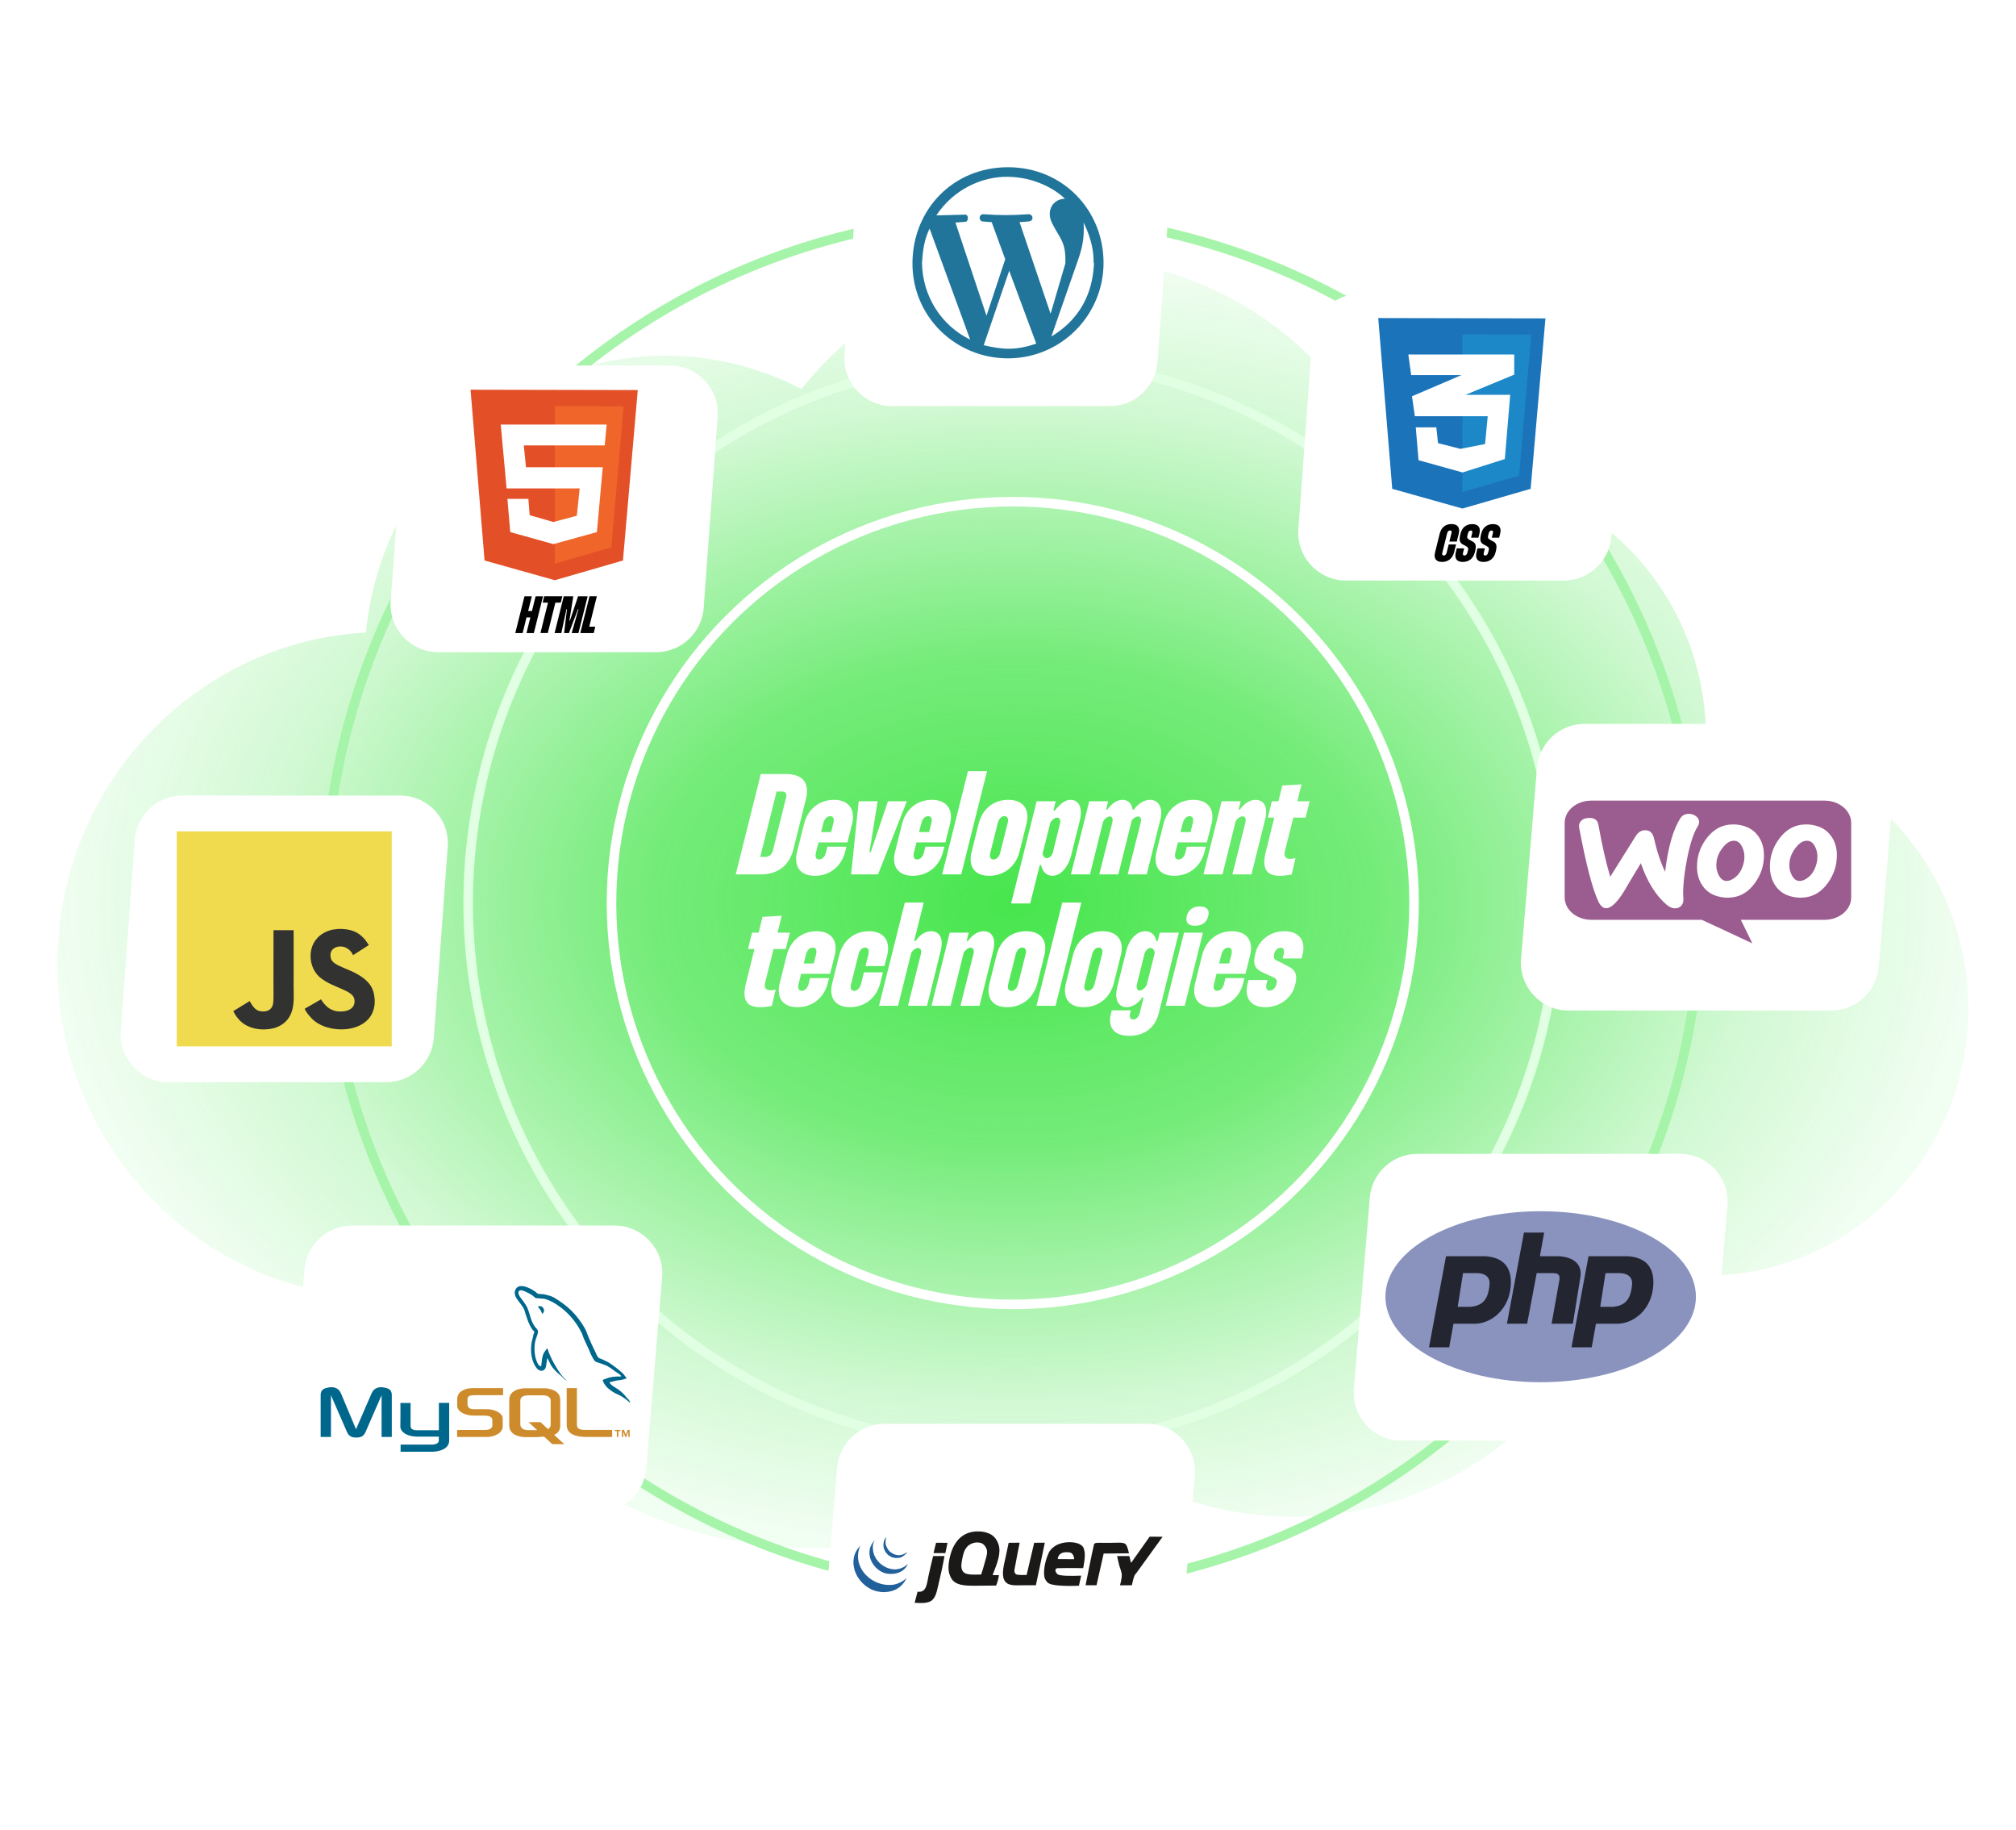 <svg width="844" height="766" viewBox="0 0 844 766" fill="none" xmlns="http://www.w3.org/2000/svg">
<path d="M714.224 310.186H714.161C714.161 309.734 714.224 309.283 714.224 308.831C714.224 247.24 665.28 197.258 604.827 197.258C597.049 197.258 589.461 198.097 582.189 199.709C560.499 145.922 508.71 108 448.13 108C402.664 108 362.131 129.412 335.572 162.819C317.94 153.674 298.441 148.901 278.66 148.889C213.212 148.889 159.462 199.709 153.202 264.783C82.062 268.652 24.961 328.115 24.012 401.959C23.001 478.835 83.39 542.038 158.767 543.005C164.647 543.07 170.339 542.683 176.03 541.973C205.181 604.661 267.721 648 340.251 648C384.01 648 424.101 632.199 455.466 605.951C479.432 624.073 509.026 634.908 541.149 634.908C607.04 634.908 662.498 589.827 679.761 528.236C690.637 531.913 702.209 533.976 714.287 533.976C774.866 533.976 824 483.865 824 422.081C823.937 360.297 774.866 310.186 714.224 310.186Z" fill="url(#paint0_radial_1927_4098)"/>
<circle cx="424" cy="378" r="288" stroke="#A6F4A9" stroke-width="4"/>
<circle cx="424" cy="378" r="228" stroke="#E1FFE3" stroke-width="4"/>
<circle cx="424" cy="378" r="168" stroke="white" stroke-width="4"/>
<path d="M318.508 324H329.008C335.968 324 339.088 327.6 337.408 334.44L332.128 355.56C330.388 362.46 325.468 366 318.568 366H308.008L318.508 324ZM325.108 331.32L318.268 358.68H320.308C322.108 358.68 323.188 357.72 323.668 355.68L329.008 334.26C329.548 332.22 329.008 331.32 327.268 331.32H325.108ZM342.664 352.62L341.584 356.88C341.164 358.68 341.644 359.76 342.904 359.76C344.164 359.76 345.364 358.68 345.784 356.88L346.384 354.42H354.364L353.824 356.46C352.324 362.64 347.344 366.6 341.164 366.6C334.984 366.6 332.164 362.7 333.724 356.46L336.604 344.94C338.164 338.7 342.964 334.8 349.144 334.8C355.264 334.8 358.264 338.76 356.704 344.94L354.784 352.62H342.664ZM344.704 344.52L343.744 348.3H347.944L348.904 344.52C349.324 342.72 348.844 341.64 347.584 341.64C346.324 341.64 345.124 342.72 344.704 344.52ZM359.5 335.4H367.42L364 356.7H364.54L371.74 335.4H379.66L367.6 366H356.32L359.5 335.4ZM383.68 352.62L382.6 356.88C382.18 358.68 382.66 359.76 383.92 359.76C385.18 359.76 386.38 358.68 386.8 356.88L387.4 354.42H395.38L394.84 356.46C393.34 362.64 388.36 366.6 382.18 366.6C376 366.6 373.18 362.7 374.74 356.46L377.62 344.94C379.18 338.7 383.98 334.8 390.16 334.8C396.28 334.8 399.28 338.76 397.72 344.94L395.8 352.62H383.68ZM385.72 344.52L384.76 348.3H388.96L389.92 344.52C390.34 342.72 389.86 341.64 388.6 341.64C387.34 341.64 386.14 342.72 385.72 344.52ZM394.434 366L405.234 322.8H413.214L402.414 366H394.434ZM409.672 344.94C411.112 339 415.612 334.8 422.092 334.8C428.632 334.8 431.212 339.06 429.712 344.94L426.832 356.46C425.392 362.34 420.652 366.6 414.172 366.6C407.692 366.6 405.292 362.4 406.792 356.46L409.672 344.94ZM417.712 344.52L414.592 356.94C414.172 358.68 414.652 359.76 415.912 359.76C417.172 359.76 418.312 358.68 418.732 356.94L421.852 344.52C422.332 342.66 421.792 341.64 420.532 341.64C419.272 341.64 418.192 342.66 417.712 344.52ZM433.986 335.4H441.966L441.006 339.3H441.546C444.306 335.88 446.346 334.8 448.206 334.8C451.806 334.8 453.366 338.34 452.046 343.56L448.446 358.02C447.126 363.18 443.946 366.6 440.586 366.6C438.366 366.6 436.446 365.1 435.846 362.1H435.306L431.286 378.18H423.306L433.986 335.4ZM439.746 344.28L436.506 357.18C436.626 358.38 437.346 359.22 438.306 359.22C439.386 359.22 440.466 358.14 440.826 356.64L443.766 344.76C444.126 343.32 443.646 342.24 442.626 342.24C441.666 342.24 440.466 343.08 439.746 344.28ZM448.339 366L456.019 335.4H463.939L463.099 338.88L463.639 338.82C465.499 336.24 467.719 334.8 469.939 334.8C472.339 334.8 473.779 336.3 474.139 338.88H474.679C476.599 336.24 479.179 334.8 481.459 334.8C484.819 334.8 487.099 337.74 485.779 343.08L480.079 366H472.099L477.559 344.28C477.919 342.78 477.499 341.76 476.479 341.76C475.699 341.76 474.799 342.3 473.839 343.32C473.779 343.44 473.779 343.5 473.779 343.56L468.199 366H460.219L465.679 344.28C466.039 342.78 465.619 341.76 464.599 341.76C463.699 341.76 462.619 342.54 461.839 343.8L456.319 366H448.339ZM493.133 352.62L492.053 356.88C491.633 358.68 492.113 359.76 493.373 359.76C494.633 359.76 495.833 358.68 496.253 356.88L496.853 354.42H504.833L504.293 356.46C502.793 362.64 497.813 366.6 491.633 366.6C485.453 366.6 482.633 362.7 484.193 356.46L487.073 344.94C488.633 338.7 493.433 334.8 499.613 334.8C505.733 334.8 508.733 338.76 507.173 344.94L505.253 352.62H493.133ZM495.173 344.52L494.213 348.3H498.413L499.373 344.52C499.793 342.72 499.313 341.64 498.053 341.64C496.793 341.64 495.593 342.72 495.173 344.52ZM503.827 366L511.447 335.4H519.427L518.527 338.88L519.127 338.82C521.047 336.18 523.327 334.8 525.667 334.8C528.967 334.8 531.007 337.5 529.627 343.08L523.927 366H515.947L521.407 344.22C521.767 342.72 521.287 341.7 520.207 341.7C519.247 341.7 518.167 342.48 517.327 343.68L511.807 366H503.827ZM530.784 342.24L532.464 335.4H535.224L536.844 328.8L544.884 328.32L543.144 335.4H548.304L546.564 342.24H541.464L537.924 356.34C537.324 358.74 538.524 359.52 540.204 359.52C540.804 359.52 541.584 359.4 542.364 359.22L540.744 366.06C538.944 366.42 537.264 366.6 535.824 366.6C530.784 366.6 528.024 364.2 529.884 356.76L533.484 342.24H530.784ZM313.167 397.24L314.847 390.4H317.607L319.227 383.8L327.267 383.32L325.527 390.4H330.687L328.947 397.24H323.847L320.307 411.34C319.707 413.74 320.907 414.52 322.587 414.52C323.187 414.52 323.967 414.4 324.747 414.22L323.127 421.06C321.327 421.42 319.647 421.6 318.207 421.6C313.167 421.6 310.407 419.2 312.267 411.76L315.867 397.24H313.167ZM335.399 407.62L334.319 411.88C333.899 413.68 334.379 414.76 335.639 414.76C336.899 414.76 338.099 413.68 338.519 411.88L339.119 409.42H347.099L346.559 411.46C345.059 417.64 340.079 421.6 333.899 421.6C327.719 421.6 324.899 417.7 326.459 411.46L329.339 399.94C330.899 393.7 335.699 389.8 341.879 389.8C347.999 389.8 350.999 393.76 349.439 399.94L347.519 407.62H335.399ZM337.439 399.52L336.479 403.3H340.679L341.639 399.52C342.059 397.72 341.579 396.64 340.319 396.64C339.059 396.64 337.859 397.72 337.439 399.52ZM359.413 399.52L356.293 411.94C355.813 413.68 356.353 414.76 357.613 414.76C358.873 414.76 360.013 413.68 360.433 411.94L361.693 407.02H369.613L368.533 411.46C366.973 417.64 362.053 421.6 355.873 421.6C349.693 421.6 346.873 417.7 348.433 411.46L351.313 399.94C352.873 393.7 357.613 389.8 363.793 389.8C369.973 389.8 372.913 393.76 371.413 399.94L370.273 404.38H362.353L363.553 399.52C363.973 397.72 363.493 396.64 362.233 396.64C360.973 396.64 359.833 397.72 359.413 399.52ZM368.007 421L378.807 377.8H386.727L382.707 393.88H383.307C385.167 391.18 387.447 389.8 389.847 389.8C393.147 389.8 395.187 392.5 393.807 398.08L388.107 421H380.127L385.527 399.34C385.887 397.84 385.407 396.82 384.327 396.82C383.367 396.82 382.287 397.6 381.507 398.8L375.987 421H368.007ZM389.98 421L397.6 390.4H405.58L404.68 393.88L405.28 393.82C407.2 391.18 409.48 389.8 411.82 389.8C415.12 389.8 417.16 392.5 415.78 398.08L410.08 421H402.1L407.56 399.22C407.92 397.72 407.44 396.7 406.36 396.7C405.4 396.7 404.32 397.48 403.48 398.68L397.96 421H389.98ZM417.172 399.94C418.612 394 423.112 389.8 429.592 389.8C436.132 389.8 438.712 394.06 437.212 399.94L434.332 411.46C432.892 417.34 428.152 421.6 421.672 421.6C415.192 421.6 412.792 417.4 414.292 411.46L417.172 399.94ZM425.212 399.52L422.092 411.94C421.672 413.68 422.152 414.76 423.412 414.76C424.672 414.76 425.812 413.68 426.232 411.94L429.352 399.52C429.832 397.66 429.292 396.64 428.032 396.64C426.772 396.64 425.692 397.66 425.212 399.52ZM433.926 421L444.726 377.8H452.706L441.906 421H433.926ZM449.164 399.94C450.604 394 455.104 389.8 461.584 389.8C468.124 389.8 470.704 394.06 469.204 399.94L466.324 411.46C464.884 417.34 460.144 421.6 453.664 421.6C447.184 421.6 444.784 417.4 446.284 411.46L449.164 399.94ZM457.204 399.52L454.084 411.94C453.664 413.68 454.144 414.76 455.404 414.76C456.664 414.76 457.804 413.68 458.224 411.94L461.344 399.52C461.824 397.66 461.284 396.64 460.024 396.64C458.764 396.64 457.684 397.66 457.204 399.52ZM493.518 390.4L485.058 424.36C483.558 430.18 479.058 433.6 472.818 433.6C466.518 433.6 463.638 430.12 465.078 424.42L465.438 422.92H473.418L473.178 423.94C472.698 425.68 473.178 426.76 474.378 426.76C475.638 426.76 476.778 425.68 477.198 423.82L478.758 417.52H478.218C476.358 420.16 473.958 421.6 471.678 421.6C468.018 421.6 466.458 418.18 467.778 412.96L471.498 398.08C472.758 393.04 475.938 389.8 479.538 389.8C481.818 389.8 483.558 391.18 484.098 393.88H484.698L485.538 390.4H493.518ZM483.438 398.92C483.258 397.66 482.598 396.82 481.698 396.82C480.618 396.82 479.538 397.9 479.118 399.34L475.998 411.88C475.638 413.44 476.058 414.64 477.078 414.64C478.038 414.64 479.238 413.74 480.018 412.48L483.438 398.92ZM496.833 383.44C497.553 380.74 499.533 379.42 502.293 379.42C505.113 379.42 506.553 380.8 505.833 383.44C505.173 386.2 503.133 387.52 500.313 387.52C497.553 387.52 496.173 386.2 496.833 383.44ZM495.693 390.4H503.613L495.993 421H488.013L495.693 390.4ZM509.305 407.62L508.225 411.88C507.805 413.68 508.285 414.76 509.545 414.76C510.805 414.76 512.005 413.68 512.425 411.88L513.025 409.42H521.005L520.465 411.46C518.965 417.64 513.985 421.6 507.805 421.6C501.625 421.6 498.805 417.7 500.365 411.46L503.245 399.94C504.805 393.7 509.605 389.8 515.785 389.8C521.905 389.8 524.905 393.76 523.345 399.94L521.425 407.62H509.305ZM511.345 399.52L510.385 403.3H514.585L515.545 399.52C515.965 397.72 515.485 396.64 514.225 396.64C512.965 396.64 511.765 397.72 511.345 399.52ZM544.899 401.2H536.979L537.399 399.52C537.819 397.72 537.459 396.7 536.139 396.7C534.939 396.7 533.859 397.66 533.439 399.22V399.34C533.019 401.02 533.379 401.68 535.359 402.46L538.719 404.2C542.079 405.7 543.339 407.74 542.319 411.82L542.079 412.66C540.879 417.4 536.079 421.6 529.719 421.6C523.359 421.6 520.899 417.4 522.279 411.82L522.699 410.2H530.619L530.259 411.82C529.779 413.56 530.259 414.64 531.519 414.64C532.779 414.64 533.979 413.62 534.339 412.12V411.94C534.819 410.14 534.459 409.54 532.239 408.7L528.699 407.08C525.399 405.64 524.439 403.54 525.459 399.52L525.639 398.8C526.839 393.94 531.399 389.8 537.759 389.8C544.119 389.8 546.699 394 545.319 399.52L544.899 401.2Z" fill="white"/>
<g filter="url(#filter0_d_1927_4098)">
<path d="M350.472 614.339C351.336 603.973 360.001 596 370.403 596H480.264C491.965 596 501.167 606.001 500.195 617.661L493.528 697.661C492.664 708.027 483.999 716 473.597 716H363.736C352.035 716 342.833 705.999 343.805 694.339L350.472 614.339Z" fill="white"/>
</g>
<g clip-path="url(#clip0_1927_4098)">
<path fill-rule="evenodd" clip-rule="evenodd" d="M481.299 643.236L486.734 643.267C486.734 643.267 476.63 657.223 475.805 658.36C475.537 658.728 475.13 659.126 474.923 659.618C474.401 660.856 473.865 663.571 473.865 663.571L468.893 663.596C468.893 663.596 469.666 660.766 469.635 659.259C469.607 657.942 468.947 656.626 468.577 655.306C468.203 653.969 467.695 651.352 467.695 651.352H472.808L473.513 654.227L481.299 643.236Z" fill="#1A1918"/>
<path fill-rule="evenodd" clip-rule="evenodd" d="M471.009 646.179C472.012 646.796 472.627 650.196 472.627 650.196C472.627 650.196 467.379 650.274 464.524 650.274H462.056L459.059 663.571H454.475C454.475 663.571 457.328 649.121 458.001 646.501C458.219 645.653 459.496 645.798 461.652 645.798H465.095C467.318 645.798 469.916 645.509 471.009 646.179ZM449.672 652.655C449.672 652.655 449.814 651.802 449.187 650.813C448.651 649.971 448.156 649.775 446.745 649.73C442.763 649.602 442.841 652.61 442.841 652.61L449.672 652.655ZM453.99 649.21C454.574 651.356 453.462 656.398 453.462 656.398C453.462 656.398 447.653 656.299 444.471 656.398C443.482 656.429 442.298 656.288 442.003 656.758C441.589 657.415 442.155 658.427 442.634 658.854C443.186 659.347 444.261 659.403 444.648 659.453C447.23 659.787 452.635 659.539 452.635 659.539L451.699 663.765C451.699 663.765 444.061 664.155 440.24 663.226C439.486 663.043 438.779 662.673 438.301 662.148C438.171 662.004 438.058 661.809 437.934 661.639C437.836 661.504 437.549 661.061 437.42 660.71C436.547 658.34 437.522 653.8 438.477 651.367C438.588 651.085 438.728 650.727 438.874 650.423C439.057 650.044 439.213 649.617 439.359 649.39C439.457 649.234 439.579 649.133 439.682 648.986C439.8 648.812 439.937 648.643 440.064 648.492C440.417 648.075 440.817 647.78 441.298 647.414C442.89 646.199 445.77 645.256 449.231 645.617C450.534 645.753 452.501 646.228 453.462 647.594C453.719 647.958 453.846 648.682 453.99 649.21ZM432.969 645.782L437.413 645.755C437.413 645.755 434.936 657.731 433.674 663.571H428.561C424.988 663.571 421.806 664.022 420.452 661.415C419.139 658.883 420.393 654.72 420.981 651.891C421.397 649.89 422.274 645.798 422.274 645.798L426.878 645.755C426.878 645.755 425.577 652.125 425.036 655.306C424.842 656.445 424.442 657.518 424.86 658.36C425.256 659.162 425.812 659.219 427.504 659.259C428.04 659.272 429.796 659.259 429.796 659.259L432.969 645.782ZM412.167 654.407C412.632 652.722 413.311 650.894 413.225 649.376C413.131 647.752 411.795 646.273 410.933 645.962C408.337 645.028 405.906 646.334 404.939 647.399C403.69 648.779 403.266 650.391 402.824 652.611C402.495 654.258 402.225 655.997 402.824 657.282C403.885 659.553 407.194 659.057 410.757 659.079C411.286 657.634 411.723 656.012 412.167 654.407ZM418.337 647.759C418.845 651.521 416.897 655.674 415.555 659.286C416.923 659.411 418.122 659.266 418.208 659.37C418.298 659.505 417.292 663.681 416.941 663.692C415.855 663.72 412.257 663.751 410.757 663.751C405.861 663.751 401.282 664.076 398.946 661.595C397.998 660.587 397.342 658.858 397.183 657.641C396.918 655.611 397.25 653.376 397.712 651.532C398.13 649.868 398.665 648.298 399.475 646.86C401.532 643.2 405.11 640.483 411.109 641.11C412.273 641.233 413.944 641.752 414.988 642.368C415.06 642.411 415.312 642.616 415.37 642.652C416.781 643.567 418.066 645.75 418.337 647.759ZM396.677 645.804C396.381 647.178 396.085 648.736 395.773 650.095H390.837C391.219 648.589 391.512 647.092 391.894 645.782C393.474 645.782 394.942 645.804 396.677 645.804M390.66 651.353H395.42C394.798 654.864 393.566 660.527 392.6 664.47C391.995 666.937 391.591 668.737 389.955 670.04C389.809 670.157 389.724 670.101 389.603 670.219C389.301 670.513 387.907 670.852 387.135 670.938C385.88 671.077 384.461 670.956 382.918 670.924C383.322 669.42 383.778 667.614 384.138 666.266C387.898 666.73 387.993 663.107 388.721 659.618C389.143 657.602 390.419 652.161 390.66 651.353Z" fill="#1A1918"/>
<path fill-rule="evenodd" clip-rule="evenodd" d="M379.553 660.517L379.451 660.786C377.713 664.236 374.633 666.353 370.241 666.446C368.187 666.489 366.23 665.952 364.952 665.368C362.193 664.105 359.873 661.762 358.606 659.259C356.788 655.67 356.46 650.679 360.24 646.95C360.298 646.95 359.781 647.759 359.84 647.759L359.736 648.104C357.012 656.795 365.403 664.243 373.56 663.391C375.52 663.187 378.02 662.092 379.553 660.517Z" fill="#21609B"/>
<path fill-rule="evenodd" clip-rule="evenodd" d="M374.618 656.923C376.67 656.937 378.814 655.959 380.083 654.587C378.973 657.46 375.757 659.307 371.445 658.72C367.835 658.227 364.396 654.524 364.041 650.813C363.782 648.113 364.706 646.501 366.227 644.546C365.698 645.569 365.501 646.357 365.452 646.86C364.874 652.702 370.03 656.892 374.618 656.923Z" fill="#21609B"/>
<path fill-rule="evenodd" clip-rule="evenodd" d="M379.875 649.667C379.557 650.413 377.72 651.821 376.909 651.997C373.697 652.695 371.64 651.142 370.562 649.376C370.402 649.112 370.106 648.391 370.053 648.208C369.635 646.76 369.827 644.569 371.074 643.435C370.698 644.514 370.643 645.766 370.841 646.58C370.961 647.072 371.326 647.932 371.691 648.472C372.355 649.457 372.777 649.696 373.63 650.219C374.014 650.454 374.427 650.643 374.605 650.695C375.414 650.937 377.122 651.577 379.875 649.667Z" fill="#21609B"/>
</g>
<g filter="url(#filter1_d_1927_4098)">
<path d="M127.472 531.339C128.336 520.973 137.001 513 147.403 513H257.264C268.965 513 278.167 523.001 277.195 534.661L270.528 614.661C269.664 625.027 260.999 633 250.597 633H140.736C129.035 633 119.833 622.999 120.805 611.339L127.472 531.339Z" fill="white"/>
</g>
<g clip-path="url(#clip1_1927_4098)">
<path fill-rule="evenodd" clip-rule="evenodd" d="M134.244 601.502H138.555V584.011L145.203 599.265C145.992 601.094 147.046 601.739 149.152 601.739C151.258 601.739 152.311 601.094 153.101 599.265L159.748 584.011V601.502H164.026V584.044C164.026 582.35 163.368 581.535 162.019 581.094C158.761 580.044 156.555 580.959 155.569 583.231L149.053 598.248L142.735 583.231C141.781 580.959 139.543 580.044 136.285 581.094C134.903 581.535 134.245 582.349 134.245 584.044V601.502H134.244ZM167.613 587.264H171.891V596.891C171.858 597.433 172.055 598.654 174.425 598.688C175.61 598.721 183.672 598.688 183.738 598.688V587.23H188.049C188.081 587.23 188.049 602.856 188.049 602.924C188.081 606.788 183.409 607.601 181.27 607.67H167.712V604.687C167.712 604.687 181.237 604.721 181.27 604.687C184.034 604.416 183.705 602.993 183.705 602.518V601.365H174.59C170.344 601.298 167.645 599.399 167.613 597.195C167.613 596.992 167.712 587.367 167.613 587.264ZM260.052 576.18C257.42 576.112 255.412 576.349 253.667 577.128C253.175 577.332 252.417 577.332 252.319 577.976C252.582 578.246 252.647 578.687 252.845 579.061C253.273 579.74 253.965 580.654 254.589 581.128C255.248 581.672 255.939 582.213 256.663 582.688C257.979 583.501 259.427 583.942 260.644 584.757C261.401 585.23 262.125 585.842 262.849 586.384C263.178 586.655 263.442 587.062 263.869 587.231V587.164C263.639 586.858 263.573 586.418 263.375 586.077L262.388 585.061C261.435 583.773 260.216 582.62 258.932 581.672C257.912 580.926 255.609 579.875 255.181 578.655C255.148 578.621 255.115 578.621 255.115 578.586C255.839 578.484 256.695 578.214 257.353 578.043C258.473 577.739 259.492 577.806 260.643 577.501C261.171 577.331 261.697 577.196 262.224 577.027V576.721C261.632 576.111 261.237 575.264 260.579 574.722C258.901 573.23 257.057 571.772 255.182 570.552C254.128 569.84 252.845 569.4 251.727 568.824C251.364 568.654 250.705 568.553 250.444 568.214C249.85 567.468 249.555 566.485 249.094 565.603C248.128 563.67 247.228 561.702 246.396 559.705C245.837 558.383 245.441 557.061 244.751 555.84C241.328 550.077 237.675 546.586 231.982 543.162C230.765 542.45 229.318 542.146 227.77 541.773C226.948 541.704 226.125 541.671 225.302 541.602C224.808 541.399 224.282 540.755 223.788 540.45C221.912 539.23 217.075 536.552 215.692 540.077C214.803 542.28 217.008 544.45 217.798 545.569C218.358 546.348 219.048 547.231 219.444 548.111C219.706 548.687 219.739 549.264 219.97 549.874C220.529 551.399 220.99 553.06 221.681 554.45C222.042 555.161 222.437 555.907 222.898 556.552C223.161 556.925 223.655 557.094 223.72 557.704C223.259 558.382 223.227 559.399 222.964 560.246C221.812 564.077 222.24 568.789 223.951 571.636C224.478 572.483 225.695 574.347 227.407 573.636C228.888 572.992 228.559 571.093 228.986 569.365C229.086 568.992 229.02 568.72 229.216 568.449V568.517C229.644 569.466 230.105 570.381 230.566 571.296C231.553 572.957 233.331 574.72 234.845 575.872C235.601 576.482 236.226 577.533 237.246 577.871V577.803H237.148C236.951 577.499 236.654 577.363 236.424 577.125C235.832 576.515 235.174 575.769 234.68 575.092C233.331 573.193 232.114 571.092 230.995 568.922C230.467 567.871 230.006 566.719 229.58 565.668C229.414 565.261 229.414 564.651 229.053 564.413C228.559 565.193 227.869 565.837 227.472 566.753C226.88 568.211 226.782 570.007 226.585 571.838C226.452 571.905 226.485 571.871 226.419 571.939C225.367 571.668 225.004 570.549 224.61 569.6C223.656 567.193 223.458 563.329 224.313 560.549C224.543 559.838 225.565 557.6 225.137 556.922C224.938 556.278 224.313 555.872 223.952 555.364C223.491 554.753 223.063 553.94 222.735 553.228C221.946 551.329 221.583 549.228 220.726 547.33C220.299 546.415 219.641 545.499 219.082 544.72C218.456 543.804 217.765 543.161 217.272 542.076C217.108 541.703 216.878 541.093 217.108 540.685C217.206 540.414 217.306 540.312 217.567 540.211C217.995 539.872 219.214 540.347 219.673 540.515C220.858 541.058 221.878 541.533 222.898 542.244C223.393 542.583 223.887 543.227 224.479 543.397H225.138C226.191 543.634 227.375 543.465 228.362 543.77C230.106 544.312 231.685 545.16 233.101 546.109C237.445 548.922 240.967 552.922 243.401 557.702C243.796 558.481 243.96 559.193 244.29 560.007C244.982 561.669 245.869 563.363 246.56 564.956C247.219 566.583 247.91 568.211 248.864 569.532C249.391 570.244 251.365 570.617 252.254 570.989C252.879 571.26 253.898 571.565 254.492 571.939C255.643 572.616 256.729 573.464 257.815 574.244C258.341 574.621 259.985 575.468 260.052 576.18Z" fill="#00678C"/>
<path fill-rule="evenodd" clip-rule="evenodd" d="M226.485 546.723C226.031 546.723 225.578 546.78 225.137 546.893V546.961H225.235C225.498 547.503 225.959 547.876 226.288 548.35C226.518 548.893 226.782 549.435 227.012 549.978L227.11 549.876C227.571 549.571 227.769 549.029 227.769 548.182C227.605 547.978 227.571 547.741 227.408 547.503C227.177 547.164 226.782 546.994 226.485 546.723Z" fill="#00678C"/>
<path fill-rule="evenodd" clip-rule="evenodd" d="M191.373 601.502H203.713C205.161 601.502 206.576 601.197 207.695 600.654C209.537 599.774 210.459 598.586 210.459 597.027V593.773C210.459 592.52 209.406 591.3 207.4 590.52C206.313 590.079 204.997 589.875 203.713 589.875H198.514C196.77 589.875 195.947 589.332 195.75 588.147C195.717 588.012 195.717 587.876 195.717 587.74V585.74C195.717 585.605 195.717 585.503 195.75 585.368C195.947 584.452 196.408 584.181 197.922 584.046C198.053 584.046 198.218 584.012 198.35 584.012H210.624V581.063H198.547C196.803 581.063 195.914 581.198 195.092 581.435C192.525 582.282 191.406 583.571 191.406 585.843V588.419C191.406 590.419 193.611 592.113 197.264 592.52C197.692 592.52 198.086 592.554 198.514 592.554H202.957C203.122 592.554 203.285 592.554 203.417 592.588C204.8 592.724 205.359 592.961 205.787 593.468C206.017 593.739 206.116 593.977 206.116 594.282V596.859C206.116 597.164 205.919 597.571 205.491 597.909C205.128 598.249 204.502 598.453 203.68 598.52C203.516 598.52 203.385 598.554 203.219 598.554H191.373V601.502ZM237.247 596.348C237.247 599.399 239.419 601.094 243.862 601.433C244.256 601.467 244.684 601.502 245.079 601.502H256.268V598.551H245.012C242.478 598.551 241.524 597.907 241.524 596.348V581.062H237.246V596.348H237.247ZM213.191 596.518V586.01C213.191 583.332 215 581.706 218.62 581.197C218.983 581.128 219.411 581.128 219.772 581.128H227.933C228.327 581.128 228.69 581.128 229.118 581.197C232.705 581.706 234.547 583.332 234.547 586.01V596.518C234.547 598.688 233.758 599.84 231.98 600.586L236.226 604.518H231.224L227.801 601.366L224.345 601.569H219.771C218.982 601.569 218.159 601.468 217.237 601.197C214.507 600.45 213.191 598.959 213.191 596.518ZM217.831 596.248C217.831 596.417 217.864 596.552 217.897 596.723C218.161 597.942 219.279 598.621 220.957 598.621H224.874L221.287 595.298H226.289L229.414 598.18C229.975 597.875 230.369 597.4 230.501 596.79C230.534 596.62 230.534 596.486 230.534 596.349V586.248C230.534 586.146 230.534 586.011 230.501 585.875C230.237 584.723 229.119 584.079 227.473 584.079H220.957C219.049 584.079 217.832 584.926 217.832 586.248L217.831 596.248ZM258.243 601.502H258.868V599.061H259.724V598.552H257.387V599.061H258.243V601.502ZM263.047 601.502H263.606V598.552H262.751L261.995 600.587L261.239 598.552H260.35V601.502H260.942V599.265L261.765 601.502H262.192L263.015 599.265H263.048V601.502H263.047Z" fill="#CE8B2C"/>
</g>
<g filter="url(#filter2_d_1927_4098)">
<path d="M573.472 501.339C574.336 490.973 583.001 483 593.403 483H703.264C714.965 483 724.167 493.001 723.195 504.661L716.528 584.661C715.664 595.027 706.999 603 696.597 603H586.736C575.035 603 565.833 592.999 566.805 581.339L573.472 501.339Z" fill="white"/>
</g>
<g clip-path="url(#clip2_1927_4098)">
<path d="M645 578.58C680.899 578.58 710 562.556 710 542.79C710 523.024 680.899 507 645 507C609.101 507 580 523.024 580 542.79C580 562.556 609.101 578.58 645 578.58Z" fill="#8993BE"/>
<path fill-rule="evenodd" clip-rule="evenodd" d="M598.254 563.982L605.378 525.837H621.849C628.973 526.308 632.534 530.075 632.534 536.668C632.534 547.97 624.076 554.563 616.507 554.092H608.494L606.713 563.982H598.254ZM610.274 547.029L612.501 532.901H618.288C621.405 532.901 623.63 534.313 623.63 537.139C623.185 545.145 619.624 546.558 615.617 547.029H610.274ZM630.879 554.092L638.002 515.948H646.462L644.681 525.837H652.694C659.818 526.308 662.489 530.075 661.598 534.784L658.482 554.092H649.578L652.694 536.668C653.139 534.313 653.139 532.901 650.023 532.901H643.345L639.338 554.092H630.879ZM657.912 563.982L665.035 525.837H681.507C688.631 526.308 692.193 530.075 692.193 536.668C692.193 547.97 683.733 554.563 676.165 554.092H668.151L666.37 563.982H657.912ZM669.932 547.029L672.158 532.901H677.946C681.062 532.901 683.288 534.313 683.288 537.139C682.843 545.145 679.281 546.558 675.275 547.029H669.932H669.932Z" fill="#232531"/>
</g>
<g filter="url(#filter3_d_1927_4098)">
<path d="M56.398 351.546C57.16 341.092 65.863 333 76.345 333H167.489C179.107 333 188.281 342.867 187.436 354.454L181.602 434.454C180.84 444.908 172.137 453 161.655 453H70.511C58.893 453 49.719 443.133 50.564 431.546L56.398 351.546Z" fill="white"/>
</g>
<g clip-path="url(#clip3_1927_4098)">
<path d="M74 348H164V438H74V348Z" fill="#F0DB4F"/>
<path d="M156.635 416.535C155.977 412.429 153.299 408.981 145.368 405.764C142.613 404.498 139.542 403.591 138.627 401.504C138.302 400.289 138.259 399.605 138.464 398.869C139.055 396.482 141.903 395.738 144.162 396.422C145.616 396.91 146.994 398.03 147.824 399.818C151.708 397.303 151.699 397.32 154.411 395.592C153.419 394.052 152.888 393.342 152.238 392.684C149.902 390.074 146.72 388.731 141.63 388.834C140.748 388.945 139.859 389.065 138.978 389.176C136.437 389.818 134.016 391.152 132.595 392.94C128.335 397.774 129.55 406.235 134.734 409.717C139.842 413.55 147.344 414.422 148.303 418.007C149.235 422.396 145.077 423.816 140.945 423.311C137.9 422.678 136.206 421.129 134.375 418.315C131.004 420.265 131.004 420.265 127.539 422.259C128.361 424.055 129.225 424.868 130.602 426.425C137.121 433.038 153.436 432.713 156.362 422.703C156.481 422.361 157.269 420.068 156.635 416.535ZM122.928 389.364H114.51C114.51 396.636 114.476 403.856 114.476 411.128C114.476 415.757 114.715 420 113.962 421.3C112.73 423.858 109.539 423.542 108.085 423.046C106.605 422.318 105.852 421.283 104.98 419.82C104.74 419.401 104.56 419.076 104.5 419.05C102.216 420.445 99.941 421.848 97.656 423.242C98.794 425.578 100.471 427.605 102.618 428.923C105.826 430.848 110.138 431.438 114.647 430.403C117.581 429.547 120.113 427.777 121.44 425.082C123.356 421.548 122.945 417.271 122.928 412.54C122.971 404.823 122.928 397.106 122.928 389.364Z" fill="#323330"/>
</g>
<g filter="url(#filter4_d_1927_4098)">
<path d="M643.472 321.339C644.336 310.973 653.001 303 663.403 303H773.264C784.965 303 794.167 313.001 793.195 324.661L786.528 404.661C785.664 415.027 776.999 423 766.597 423H656.736C645.035 423 635.833 412.999 636.805 401.339L643.472 321.339Z" fill="white"/>
</g>
<g clip-path="url(#clip4_1927_4098)">
<path d="M666.181 335.13H763.819C769.998 335.13 775 339.315 775 344.485V375.668C775 380.838 769.998 385.023 763.819 385.023H728.805L733.611 394.87L712.474 385.023H666.23C660.051 385.023 655.049 380.838 655.049 375.668V344.485C655 339.356 660.001 335.13 666.181 335.13Z" fill="#9B5C8F"/>
<path d="M661.88 343.657C662.563 342.881 663.587 342.474 664.952 342.392C667.439 342.228 668.853 343.207 669.194 345.329C670.706 353.856 672.364 361.077 674.119 366.993L684.797 349.98C685.773 348.43 686.992 347.614 688.455 347.532C690.601 347.41 691.917 348.552 692.453 350.959C693.672 356.385 695.233 360.995 697.085 364.912C698.353 354.549 700.499 347.083 703.522 342.474C704.253 341.331 705.326 340.76 706.74 340.678C707.862 340.597 708.886 340.882 709.812 341.494C710.738 342.106 711.226 342.881 711.324 343.82C711.372 344.554 711.226 345.166 710.836 345.778C708.934 348.715 707.374 353.652 706.106 360.506C704.887 367.156 704.448 372.337 704.741 376.05C704.839 377.069 704.643 377.967 704.156 378.742C703.57 379.64 702.693 380.129 701.571 380.211C700.304 380.292 698.987 379.803 697.719 378.701C693.185 374.825 689.576 369.032 686.943 361.322C683.774 366.544 681.433 370.46 679.922 373.071C677.045 377.681 674.607 380.048 672.559 380.17C671.242 380.252 670.121 379.313 669.146 377.355C666.659 372.011 663.977 361.689 661.101 346.39C660.905 345.329 661.198 344.391 661.88 343.657ZM766.667 350.062C764.912 347.492 762.327 345.941 758.865 345.329C757.939 345.166 757.062 345.084 756.232 345.084C751.551 345.084 747.748 347.124 744.774 351.204C742.238 354.672 740.97 358.507 740.97 362.709C740.97 365.85 741.75 368.543 743.311 370.787C745.066 373.357 747.651 374.907 751.112 375.519C752.039 375.682 752.916 375.764 753.746 375.764C758.475 375.764 762.278 373.724 765.204 369.644C767.74 366.136 769.007 362.301 769.007 358.099C769.056 354.917 768.227 352.265 766.667 350.062ZM760.523 361.363C759.841 364.055 758.621 366.054 756.817 367.4C755.403 368.461 754.087 368.91 752.868 368.706C751.697 368.502 750.722 367.645 749.991 366.054C749.405 364.789 749.113 363.525 749.113 362.341C749.113 361.322 749.211 360.302 749.454 359.364C749.894 357.691 750.722 356.059 752.039 354.509C753.648 352.509 755.355 351.694 757.11 351.979C758.28 352.183 759.256 353.04 759.987 354.631C760.572 355.896 760.864 357.16 760.864 358.343C760.864 359.404 760.767 360.424 760.523 361.363ZM736.143 350.062C734.387 347.492 731.754 345.941 728.341 345.329C727.415 345.166 726.537 345.084 725.708 345.084C721.027 345.084 717.224 347.124 714.249 351.204C711.714 354.672 710.446 358.507 710.446 362.709C710.446 365.85 711.226 368.543 712.786 370.787C714.542 373.357 717.126 374.907 720.588 375.519C721.515 375.682 722.392 375.764 723.221 375.764C727.951 375.764 731.754 373.724 734.68 369.644C737.216 366.136 738.483 362.301 738.483 358.099C738.483 354.917 737.703 352.265 736.143 350.062ZM729.95 361.363C729.268 364.055 728.048 366.054 726.244 367.4C724.83 368.461 723.514 368.91 722.294 368.706C721.124 368.502 720.149 367.645 719.417 366.054C718.833 364.789 718.54 363.525 718.54 362.341C718.54 361.322 718.638 360.302 718.881 359.364C719.32 357.691 720.149 356.059 721.466 354.509C723.075 352.509 724.782 351.694 726.537 351.979C727.707 352.183 728.683 353.04 729.414 354.631C729.999 355.896 730.291 357.16 730.291 358.343C730.341 359.404 730.194 360.424 729.95 361.363Z" fill="white"/>
</g>
<g filter="url(#filter5_d_1927_4098)">
<path d="M549.398 141.546C550.16 131.092 558.863 123 569.345 123H660.489C672.107 123 681.281 132.867 680.436 144.454L674.602 224.454C673.84 234.908 665.137 243 654.655 243H563.511C551.893 243 542.719 233.133 543.564 221.546L549.398 141.546Z" fill="white"/>
</g>
<path d="M605.86 223.164L603.814 231.414C603.638 232.14 603.858 232.536 604.408 232.536C604.98 232.536 605.442 232.118 605.618 231.414L606.498 227.894H609.578L608.764 231.172C608.104 233.746 606.256 235.22 603.726 235.22C601.196 235.22 600.14 233.768 600.8 231.172L602.736 223.384C603.374 220.788 605.156 219.358 607.664 219.358C610.238 219.358 611.338 220.832 610.7 223.384L609.886 226.684H606.784L607.664 223.164C607.862 222.416 607.642 222.042 607.07 222.042C606.498 222.042 606.058 222.438 605.86 223.164ZM618.94 225.056H615.86L616.322 223.186C616.52 222.46 616.3 222.064 615.772 222.064C615.2 222.064 614.76 222.482 614.584 223.186L614.32 224.22C614.1 225.144 614.232 225.474 615.75 226.288L616.41 226.618C617.862 227.366 618.126 228.422 617.532 230.82L617.444 231.172C616.806 233.746 614.958 235.22 612.406 235.22C609.876 235.22 608.82 233.79 609.48 231.172L609.876 229.544H612.956L612.494 231.414C612.318 232.14 612.538 232.536 613.088 232.536C613.66 232.536 614.122 232.118 614.298 231.414L614.584 230.314C614.804 229.39 614.65 229.082 613.242 228.312L612.494 227.938C611.042 227.168 610.778 226.068 611.372 223.67L611.482 223.23C612.098 220.81 613.858 219.38 616.344 219.38C618.896 219.38 619.996 220.854 619.358 223.406L618.94 225.056ZM627.62 225.056H624.54L625.002 223.186C625.2 222.46 624.98 222.064 624.452 222.064C623.88 222.064 623.44 222.482 623.264 223.186L623 224.22C622.78 225.144 622.912 225.474 624.43 226.288L625.09 226.618C626.542 227.366 626.806 228.422 626.212 230.82L626.124 231.172C625.486 233.746 623.638 235.22 621.086 235.22C618.556 235.22 617.5 233.79 618.16 231.172L618.556 229.544H621.636L621.174 231.414C620.998 232.14 621.218 232.536 621.768 232.536C622.34 232.536 622.802 232.118 622.978 231.414L623.264 230.314C623.484 229.39 623.33 229.082 621.922 228.312L621.174 227.938C619.722 227.168 619.458 226.068 620.052 223.67L620.162 223.23C620.778 220.81 622.538 219.38 625.024 219.38C627.576 219.38 628.676 220.854 628.038 223.406L627.62 225.056Z" fill="black"/>
<g clip-path="url(#clip5_1927_4098)">
<path d="M582.861 204.619L577 133.134L647 133.278L640.802 204.619L612.264 212.866L582.861 204.619Z" fill="#1B73BA"/>
<path d="M612.266 205.962V139.942L641.092 140.038L635.952 199.106L612.266 205.962Z" fill="#1C88C7"/>
<path d="M633.932 148.381H589.588L590.789 157.01H611.832L591.126 165.88L592.326 174.223H622.835L621.729 185.873L611.4 187.887L602.032 185.49L601.311 178.873H592.711L593.864 192.634L612.312 197.763L629.993 192.154L632.251 165.257H613.561L633.932 156.819L633.932 148.381Z" fill="white"/>
</g>
<g filter="url(#filter6_d_1927_4098)">
<path d="M169.398 171.546C170.16 161.092 178.863 153 189.345 153H280.489C292.107 153 301.281 162.867 300.436 174.454L294.602 254.454C293.84 264.908 285.137 273 274.655 273H183.511C171.893 273 162.719 263.133 163.564 251.546L169.398 171.546Z" fill="white"/>
</g>
<path d="M224.238 249.6H227.34L223.49 265H220.41L222.038 258.444H220.432L218.804 265H215.724L219.574 249.6H222.654L221.114 255.76H222.698L224.238 249.6ZM235.429 249.578L234.769 252.262H232.503L229.335 264.978H226.255L229.423 252.262H227.179L227.839 249.578H235.429ZM236.009 249.6H240.013L238.385 259.72H238.605L242.015 249.6H246.019L242.169 265H239.331L242.191 254.946H241.993L238.187 265H236.163L237.373 254.946H237.175L234.997 265H232.181L236.009 249.6ZM246.795 249.578H249.875L246.685 262.316H249.215L248.555 265H242.945L246.795 249.578Z" fill="black"/>
<g clip-path="url(#clip6_1927_4098)">
<path d="M202.861 234.62L197 163.134L267 163.277L260.802 234.62L232.264 242.866L202.861 234.62Z" fill="#E34F26"/>
<path d="M232.266 235.962V169.942L261.092 170.038L255.952 229.106L232.266 235.962Z" fill="#EF652A"/>
<path d="M253.163 186.435L253.979 177.709H209.635L212.085 204.462H242.689L241.489 215.873L231.688 218.51L221.743 215.633L221.214 208.825H212.421L213.623 222.729L231.687 227.763L249.895 222.729L252.345 195.592H220.205L219.292 186.435H253.163Z" fill="white"/>
</g>
<g filter="url(#filter7_d_1927_4098)">
<path d="M359.398 68.546C360.16 58.092 368.863 50 379.345 50H470.489C482.107 50 491.281 59.867 490.436 71.454L484.602 151.454C483.84 161.908 475.137 170 464.655 170H373.511C361.893 170 352.719 160.133 353.564 148.546L359.398 68.546Z" fill="white"/>
</g>
<path d="M422.001 150C399.834 150 381.834 132.333 382.001 110C382.168 87.667 399.001 70 422.001 70C445.002 70 462 88 462 110C462 132 444.167 150 422.001 150ZM433.833 143.833L422.501 113.333L411.834 144.5C419.668 146.334 425.001 146.833 433.833 143.833ZM406.168 142.167L389.168 95.667C386.834 100.667 386.335 104.834 386.001 110C386.168 123.666 393.834 136.166 406.168 142.167ZM457.834 110C458 101.167 454.002 94.167 453.667 93.167C454.002 100.002 453 103.5 451.835 107.334L440.168 140.834C454.834 132 457.666 118.833 458 110H457.834ZM420.835 108.5L415.168 93L411.001 92.667C409.335 91.5 410.334 89.667 411.501 89.667C419.001 90.167 423.166 90.167 430.668 89.667C432.502 89.667 433 92.334 430.833 92.667L426.833 93L439.832 131.333L445.997 110.333C446.331 101.167 443.83 100.167 440.497 93.5C437.83 88.333 440.664 83.333 445.831 83.167C441.663 79.167 433.164 74.167 421.997 74C410.83 73.833 398.998 79.5 391.998 90.167L404.332 89.834C405.832 90.502 405.165 92.667 404.332 92.834L399.999 93.167L412.999 132.167L420.835 108.5Z" fill="#21759B"/>
<defs>
<filter id="filter0_d_1927_4098" x="293.734" y="546" width="256.531" height="220" filterUnits="userSpaceOnUse" color-interpolation-filters="sRGB">
<feFlood flood-opacity="0" result="BackgroundImageFix"/>
<feColorMatrix in="SourceAlpha" type="matrix" values="0 0 0 0 0 0 0 0 0 0 0 0 0 0 0 0 0 0 127 0" result="hardAlpha"/>
<feOffset/>
<feGaussianBlur stdDeviation="25"/>
<feComposite in2="hardAlpha" operator="out"/>
<feColorMatrix type="matrix" values="0 0 0 0 0 0 0 0 0 0.592 0 0 0 0 0.023 0 0 0 0.16 0"/>
<feBlend mode="normal" in2="BackgroundImageFix" result="effect1_dropShadow_1927_4098"/>
<feBlend mode="normal" in="SourceGraphic" in2="effect1_dropShadow_1927_4098" result="shape"/>
</filter>
<filter id="filter1_d_1927_4098" x="70.734" y="463" width="256.531" height="220" filterUnits="userSpaceOnUse" color-interpolation-filters="sRGB">
<feFlood flood-opacity="0" result="BackgroundImageFix"/>
<feColorMatrix in="SourceAlpha" type="matrix" values="0 0 0 0 0 0 0 0 0 0 0 0 0 0 0 0 0 0 127 0" result="hardAlpha"/>
<feOffset/>
<feGaussianBlur stdDeviation="25"/>
<feComposite in2="hardAlpha" operator="out"/>
<feColorMatrix type="matrix" values="0 0 0 0 0 0 0 0 0 0.592 0 0 0 0 0.023 0 0 0 0.16 0"/>
<feBlend mode="normal" in2="BackgroundImageFix" result="effect1_dropShadow_1927_4098"/>
<feBlend mode="normal" in="SourceGraphic" in2="effect1_dropShadow_1927_4098" result="shape"/>
</filter>
<filter id="filter2_d_1927_4098" x="516.734" y="433" width="256.531" height="220" filterUnits="userSpaceOnUse" color-interpolation-filters="sRGB">
<feFlood flood-opacity="0" result="BackgroundImageFix"/>
<feColorMatrix in="SourceAlpha" type="matrix" values="0 0 0 0 0 0 0 0 0 0 0 0 0 0 0 0 0 0 127 0" result="hardAlpha"/>
<feOffset/>
<feGaussianBlur stdDeviation="25"/>
<feComposite in2="hardAlpha" operator="out"/>
<feColorMatrix type="matrix" values="0 0 0 0 0 0 0 0 0 0.592 0 0 0 0 0.023 0 0 0 0.16 0"/>
<feBlend mode="normal" in2="BackgroundImageFix" result="effect1_dropShadow_1927_4098"/>
<feBlend mode="normal" in="SourceGraphic" in2="effect1_dropShadow_1927_4098" result="shape"/>
</filter>
<filter id="filter3_d_1927_4098" x="0.51" y="283" width="236.98" height="220" filterUnits="userSpaceOnUse" color-interpolation-filters="sRGB">
<feFlood flood-opacity="0" result="BackgroundImageFix"/>
<feColorMatrix in="SourceAlpha" type="matrix" values="0 0 0 0 0 0 0 0 0 0 0 0 0 0 0 0 0 0 127 0" result="hardAlpha"/>
<feOffset/>
<feGaussianBlur stdDeviation="25"/>
<feComposite in2="hardAlpha" operator="out"/>
<feColorMatrix type="matrix" values="0 0 0 0 0 0 0 0 0 0.592 0 0 0 0 0.023 0 0 0 0.16 0"/>
<feBlend mode="normal" in2="BackgroundImageFix" result="effect1_dropShadow_1927_4098"/>
<feBlend mode="normal" in="SourceGraphic" in2="effect1_dropShadow_1927_4098" result="shape"/>
</filter>
<filter id="filter4_d_1927_4098" x="586.734" y="253" width="256.531" height="220" filterUnits="userSpaceOnUse" color-interpolation-filters="sRGB">
<feFlood flood-opacity="0" result="BackgroundImageFix"/>
<feColorMatrix in="SourceAlpha" type="matrix" values="0 0 0 0 0 0 0 0 0 0 0 0 0 0 0 0 0 0 127 0" result="hardAlpha"/>
<feOffset/>
<feGaussianBlur stdDeviation="25"/>
<feComposite in2="hardAlpha" operator="out"/>
<feColorMatrix type="matrix" values="0 0 0 0 0 0 0 0 0 0.592 0 0 0 0 0.023 0 0 0 0.16 0"/>
<feBlend mode="normal" in2="BackgroundImageFix" result="effect1_dropShadow_1927_4098"/>
<feBlend mode="normal" in="SourceGraphic" in2="effect1_dropShadow_1927_4098" result="shape"/>
</filter>
<filter id="filter5_d_1927_4098" x="493.51" y="73" width="236.98" height="220" filterUnits="userSpaceOnUse" color-interpolation-filters="sRGB">
<feFlood flood-opacity="0" result="BackgroundImageFix"/>
<feColorMatrix in="SourceAlpha" type="matrix" values="0 0 0 0 0 0 0 0 0 0 0 0 0 0 0 0 0 0 127 0" result="hardAlpha"/>
<feOffset/>
<feGaussianBlur stdDeviation="25"/>
<feComposite in2="hardAlpha" operator="out"/>
<feColorMatrix type="matrix" values="0 0 0 0 0 0 0 0 0 0.592 0 0 0 0 0.023 0 0 0 0.16 0"/>
<feBlend mode="normal" in2="BackgroundImageFix" result="effect1_dropShadow_1927_4098"/>
<feBlend mode="normal" in="SourceGraphic" in2="effect1_dropShadow_1927_4098" result="shape"/>
</filter>
<filter id="filter6_d_1927_4098" x="113.51" y="103" width="236.98" height="220" filterUnits="userSpaceOnUse" color-interpolation-filters="sRGB">
<feFlood flood-opacity="0" result="BackgroundImageFix"/>
<feColorMatrix in="SourceAlpha" type="matrix" values="0 0 0 0 0 0 0 0 0 0 0 0 0 0 0 0 0 0 127 0" result="hardAlpha"/>
<feOffset/>
<feGaussianBlur stdDeviation="25"/>
<feComposite in2="hardAlpha" operator="out"/>
<feColorMatrix type="matrix" values="0 0 0 0 0 0 0 0 0 0.592 0 0 0 0 0.023 0 0 0 0.16 0"/>
<feBlend mode="normal" in2="BackgroundImageFix" result="effect1_dropShadow_1927_4098"/>
<feBlend mode="normal" in="SourceGraphic" in2="effect1_dropShadow_1927_4098" result="shape"/>
</filter>
<filter id="filter7_d_1927_4098" x="303.51" y="0" width="236.98" height="220" filterUnits="userSpaceOnUse" color-interpolation-filters="sRGB">
<feFlood flood-opacity="0" result="BackgroundImageFix"/>
<feColorMatrix in="SourceAlpha" type="matrix" values="0 0 0 0 0 0 0 0 0 0 0 0 0 0 0 0 0 0 127 0" result="hardAlpha"/>
<feOffset/>
<feGaussianBlur stdDeviation="25"/>
<feComposite in2="hardAlpha" operator="out"/>
<feColorMatrix type="matrix" values="0 0 0 0 0 0 0 0 0 0.592 0 0 0 0 0.023 0 0 0 0.16 0"/>
<feBlend mode="normal" in2="BackgroundImageFix" result="effect1_dropShadow_1927_4098"/>
<feBlend mode="normal" in="SourceGraphic" in2="effect1_dropShadow_1927_4098" result="shape"/>
</filter>
<radialGradient id="paint0_radial_1927_4098" cx="0" cy="0" r="1" gradientUnits="userSpaceOnUse" gradientTransform="translate(424 378) rotate(90) scale(270 400)">
<stop stop-color="#19DF21" stop-opacity="0.8"/>
<stop offset="0.38" stop-color="#19DF21" stop-opacity="0.6"/>
<stop offset="0.771" stop-color="#19DF21" stop-opacity="0.2"/>
<stop offset="1" stop-color="#15E61D" stop-opacity="0.06"/>
</radialGradient>
<clipPath id="clip0_1927_4098">
<rect width="130" height="30" fill="white" transform="translate(357 641)"/>
</clipPath>
<clipPath id="clip1_1927_4098">
<rect width="130" height="70" fill="white" transform="translate(134 538)"/>
</clipPath>
<clipPath id="clip2_1927_4098">
<rect width="130" height="72" fill="white" transform="translate(580 507)"/>
</clipPath>
<clipPath id="clip3_1927_4098">
<rect width="90" height="90" fill="white" transform="translate(74 348)"/>
</clipPath>
<clipPath id="clip4_1927_4098">
<rect width="120" height="60" fill="white" transform="translate(655 335)"/>
</clipPath>
<clipPath id="clip5_1927_4098">
<rect width="70" height="80" fill="white" transform="translate(577 133)"/>
</clipPath>
<clipPath id="clip6_1927_4098">
<rect width="70" height="80" fill="white" transform="translate(197 163)"/>
</clipPath>
</defs>
</svg>
